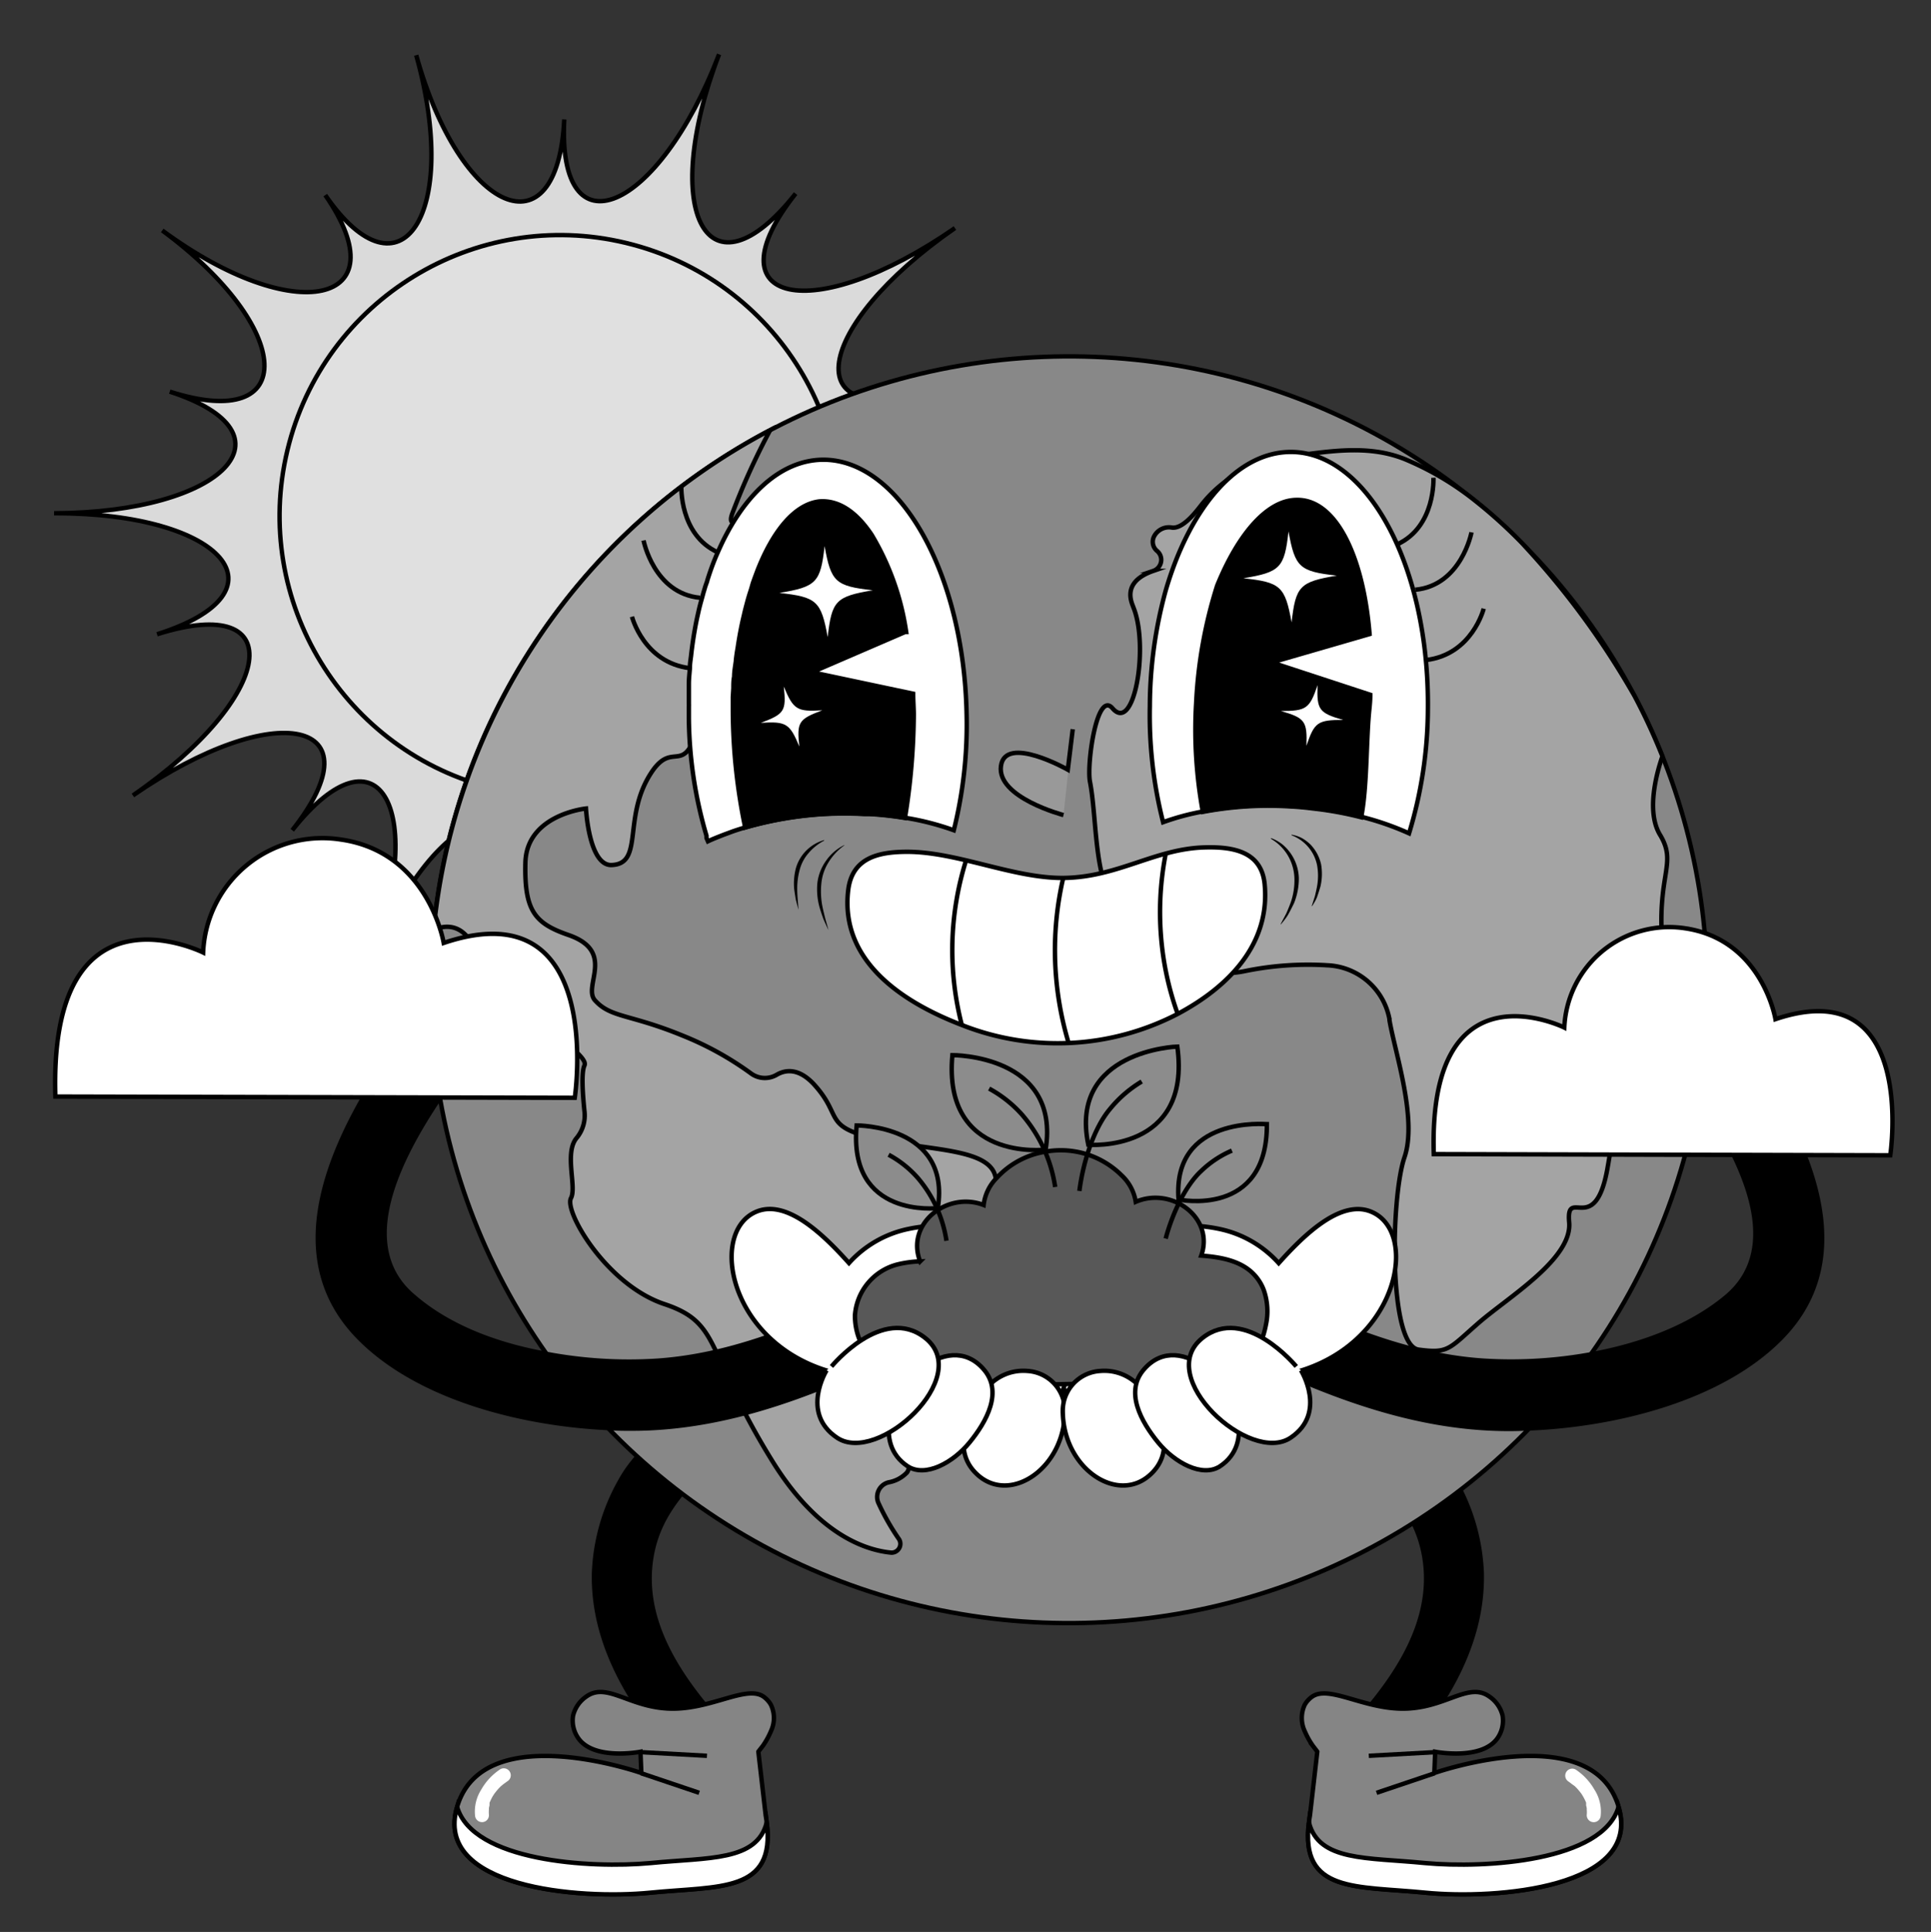<svg xmlns="http://www.w3.org/2000/svg" xmlns:xlink="http://www.w3.org/1999/xlink" viewBox="0 0 218.65 218.73"><rect x="0" y="0" width="218.65" height="218.73" fill="#333333" stroke="none"/><defs><style>.cls-1,.cls-7{fill:#fff;}.cls-1,.cls-10,.cls-12,.cls-13,.cls-2,.cls-3,.cls-4,.cls-5,.cls-6,.cls-8,.cls-9{stroke:#000;stroke-miterlimit:10;stroke-width:0.5px;}.cls-2{fill:#dadada;}.cls-3{fill:#e0e0e0;}.cls-5{fill:#858585;}.cls-6{fill:none;}.cls-8{fill:#888;}.cls-9{fill:#a4a4a4;}.cls-10{fill:#999;}.cls-11{clip-path:url(#clip-path);}.cls-12{fill:#585858;}.cls-13{fill:#8c8c8c;}</style><clipPath id="clip-path"><path class="cls-1" d="M120.39,99.4c6.22-.06,10.39-3.34,16.11-3.46,3.22-.08,6.36.51,6.7,4.19.63,6.72-4,11.55-9.84,14.66a29.5,29.5,0,0,1-24.45,1.26c-6.7-2.57-13.8-7.22-12.87-15.23.42-3.67,3.36-4.36,6.58-4.38C108.34,96.41,114.69,99.44,120.39,99.4Z"/></clipPath></defs><g id="_02" data-name="02"><path class="cls-2" d="M15.05,90.06C31.21,78.91,33,67,17.78,71.81,33,67,25.37,58.05,6.12,58.11c19.25-.06,27.81-9,13.1-13.77,14.71,4.72,14.15-7.19-.85-18.25,15,11.06,27.05,8.43,18.46-4,8.59,12.45,15.32,2.11,10.3-15.84,5,18,16,22.7,16.76,7.27-.8,15.43,10.65,10.62,17.53-7.37-6.88,18-1.22,28.28,8.67,15.77C80.2,34.41,92,37,108.13,25.82,92,37,90.19,48.89,105.4,44.07c-15.21,4.82-7.59,13.76,11.66,13.7-19.25.06-27.81,9-13.1,13.77-14.71-4.72-14.15,7.2.85,18.25-15-11.05-27.06-8.43-18.46,4C77.75,81.36,71,91.7,76,109.65c-5-18-16-22.69-16.76-7.27.8-15.42-10.64-10.61-17.52,7.37C48.64,91.77,43,81.47,33.09,94,43,81.47,31.21,78.91,15.05,90.06Z"/><circle class="cls-3" cx="63.44" cy="58.4" r="31.78" transform="translate(-8.17 106.43) rotate(-76.48)"/><path class="cls-4" d="M80.18,193.47c-3.77-4.51-7.14-10-6.56-16.14.61-6.35,4.72-9.32,8.51-13.77,2.64-3.1-2.63-6.58-5.24-3.52-2.25,2.64-4.9,4.44-6.63,7.58a22.92,22.92,0,0,0-3,10.55c-.13,7.42,3.58,13.94,8.19,19.48C78.05,200.78,82.78,196.59,80.18,193.47Z"/><path class="cls-5" d="M66.42,192.06a3.68,3.68,0,0,0-1.53,2.18,3.48,3.48,0,0,0,.55,2.5c1.76,2.63,7.08,1.59,7.08,1.59l.1,2.41s-17.39-6.12-20.73,3.42,13.56,10.93,21.71,10.13,14.63.11,13.1-8.75c0,0-.83-7.21-.83-7.22s.44-.57.51-.66a8.85,8.85,0,0,0,.91-1.65,3.48,3.48,0,0,0,0-3,2.92,2.92,0,0,0-.82-.91c-1.86-1.32-5.67,1.27-10.06,1.35C71.47,193.55,68.84,190.37,66.42,192.06Z"/><path class="cls-1" d="M73.6,214.29c-8,.79-24.55-.55-21.84-9.71,1.78,6.13,15,7,21.94,6.35,6.57-.65,12-.18,13.12-4.6C87.83,214.34,81.51,213.5,73.6,214.29Z"/><line class="cls-6" x1="72.59" y1="200.76" x2="79.17" y2="202.98"/><line class="cls-6" x1="72.41" y1="198.37" x2="80.05" y2="198.79"/><path class="cls-7" d="M54.49,202.62a4.63,4.63,0,0,0-.7,2.94.8.8,0,0,0,.83.74.78.78,0,0,0,.74-.83,3.84,3.84,0,0,1,0-.59v0l0-.16a2.82,2.82,0,0,1,.07-.31l0-.13,0-.09,0-.09.07-.15q.13-.3.3-.6c.06-.08.11-.17.17-.26-.1.15,0,0,0,0l.1-.13c.14-.18.28-.35.43-.51l.23-.23L57,202l.44-.32a.79.79,0,1,0-.85-1.33A6.75,6.75,0,0,0,54.49,202.62Z"/><path class="cls-4" d="M154.86,193.47c3.77-4.51,7.14-10,6.56-16.14-.61-6.35-4.73-9.32-8.51-13.77-2.64-3.1,2.63-6.58,5.24-3.52,2.25,2.64,4.89,4.44,6.63,7.58a22.91,22.91,0,0,1,3,10.55c.14,7.42-3.57,13.94-8.18,19.48C157,200.78,152.26,196.59,154.86,193.47Z"/><path class="cls-5" d="M168.61,192.06a3.64,3.64,0,0,1,1.53,2.18,3.49,3.49,0,0,1-.54,2.5c-1.77,2.63-7.09,1.59-7.09,1.59l-.1,2.41s17.4-6.12,20.74,3.42-13.56,10.93-21.72,10.13-14.62.11-13.1-8.75c0,0,.83-7.21.83-7.22s-.43-.57-.5-.66a8.9,8.9,0,0,1-.92-1.65,3.52,3.52,0,0,1,0-3,2.87,2.87,0,0,1,.83-.91c1.86-1.32,5.66,1.27,10.06,1.35C163.56,193.55,166.2,190.37,168.61,192.06Z"/><path class="cls-1" d="M161.43,214.29c8,.79,24.56-.55,21.84-9.71-1.77,6.13-15,7-21.94,6.35-6.56-.65-12-.18-13.12-4.6C147.21,214.34,153.53,213.5,161.43,214.29Z"/><line class="cls-6" x1="162.45" y1="200.76" x2="155.87" y2="202.98"/><line class="cls-6" x1="162.63" y1="198.37" x2="154.99" y2="198.79"/><path class="cls-7" d="M180.54,202.62a4.57,4.57,0,0,1,.71,2.94.79.79,0,0,1-1.58-.09,2.88,2.88,0,0,0,0-.59v0a.78.78,0,0,0,0-.16,2.82,2.82,0,0,0-.07-.31l0-.13a.49.49,0,0,0,0-.09l0-.09-.06-.15a5.71,5.71,0,0,0-.31-.6l-.16-.26c.09.15,0,0,0,0a1.13,1.13,0,0,1-.1-.13c-.14-.18-.28-.35-.43-.51l-.23-.23L178,202c-.14-.11-.28-.22-.43-.32a.79.79,0,0,1,.85-1.33A6.72,6.72,0,0,1,180.54,202.62Z"/><ellipse class="cls-8" cx="121.05" cy="112.05" rx="72.28" ry="71.71" transform="translate(-2.73 3.02) rotate(-1.41)"/><path class="cls-9" d="M188.26,107.23c.73,8.29-3.76,7.89-4.25,9.46s-.6,7.8-2,15.62-4.7,1.94-4.33,6.08-6.92,8.48-10.28,11.41-3.38,3.46-6.78,3-3.16-17.19-1.59-21.77c1.49-4.34-1.09-11.92-1.7-15.54,0,0,0-.07,0-.11a7.47,7.47,0,0,0-7-6.09,35.51,35.51,0,0,0-9.24.63c-6.82,1.47-10.38-3.64-13.87-6.41s-2.9-10.32-3.8-15c-.39-2,.78-10.39,2.55-8.32,2.47,2.89,4.07-6.76,2.46-11.18l-.23-.61c-.78-2.14.81-3.22,2.38-3.76a1.34,1.34,0,0,0,.91-1.27,1.32,1.32,0,0,0-.48-1,1.34,1.34,0,0,1-.36-1.58,1.89,1.89,0,0,1,2.09-1.05c1,.08,2.15-1.08,3.23-2.49a14.51,14.51,0,0,1,9.75-5.53c4.44-.55,9-1.47,13.32.25a33.18,33.18,0,0,1,8.12,4.82h0a54.63,54.63,0,0,1,5.24,4.76l.21.23a91.91,91.91,0,0,1,12.46,17,68.71,68.71,0,0,1,3.17,6.85c-.55,1.56-1.91,6.13-.29,8.86C190,97.84,187.53,98.94,188.26,107.23Z"/><path class="cls-9" d="M110.19,144.2c-.94,3.66,1.26,8.9-2.86,10.12s-3.62,11.07-4.63,12.39a3.77,3.77,0,0,1-2.09,1.12,1.7,1.7,0,0,0-1.12,2.39,26.57,26.57,0,0,0,2.33,4.08,1,1,0,0,1-.88,1.49c-2.89-.27-8.36-2-13.58-10.52-7.57-12.27-5.57-15.44-12.12-17.62s-11.39-10.5-10.59-12c.68-1.26-.8-5.16.66-6.83a4,4,0,0,0,.87-3c-.2-1.92-.37-4.43,0-5.19.59-1.27-6.09-4.51-4.28-7.47s-6.21-.66-8-5.35c-1.38-3.58-3.77-3-4.8-2.53A71.76,71.76,0,0,1,87.21,48.69a78.64,78.64,0,0,0-4.3,9.47c-1.7,4.71,12.48-9,14.55-3.33,2,5.49,2.33,10,1,11.77-1.88,2.51-6.85,3.28-6.85,3.28a2,2,0,0,1-.08,3.4,26.34,26.34,0,0,1-5.31,2.45c-1.8.3-3,2.67-3,2.67a6.66,6.66,0,0,0-4.32,4.45c-1.58,4.78-2.71,1.16-5,4.4-3.56,5.14-.86,10.6-4.7,10.69-2.53,0-2.85-6.4-2.85-6.4s-6.73.68-6.86,6.13,1.06,6.87,4.88,8.19c5.43,1.88,1.57,5.79,3,7.4,1.81,2,3.92,1.52,9.95,4a35.53,35.53,0,0,1,7.74,4.29,2.65,2.65,0,0,0,2.91.12c1-.57,2.52-.77,4.28,1.19,3.2,3.56.89,4.65,6.9,6.06s13.26,1,13.61,4.6S111.14,140.54,110.19,144.2Z"/><path class="cls-10" d="M121.47,82.56l-.56,4.58s-7.08-4-7.57-.42,7.08,5.56,7.08,5.56"/><path class="cls-1" d="M161.68,80.43a48.85,48.85,0,0,1-2.13,13.92,32.31,32.31,0,0,0-5.38-1.87,39,39,0,0,0-5.51-1c-.79-.1-1.6-.18-2.42-.22a39.73,39.73,0,0,0-10,.61,27.82,27.82,0,0,0-4.54,1.22,49.17,49.17,0,0,1-1.5-13.15A49.8,49.8,0,0,1,132,66.84s0,0,0,0c2.74-9.4,8.14-15.76,14.29-15.67C155,51.3,161.89,64.4,161.68,80.43Z"/><path class="cls-6" d="M162.31,54.09s.28,5.54-4.1,7.54"/><path class="cls-6" d="M166.62,60.27s-1.14,6-6.36,6.5"/><path class="cls-6" d="M168,68.91s-1.3,5.2-6.53,5.82"/><path class="cls-4" d="M155.08,71.79,144,75l11.16,3.66c0,.74-.09,1.46-.16,2.21-.3,3.53-.22,8.32-.87,11.66a39,39,0,0,0-5.51-1c-.79-.1-1.6-.18-2.42-.22a39.73,39.73,0,0,0-10,.61,51.55,51.55,0,0,1-.76-12.3,52.25,52.25,0,0,1,2.38-13.31,0,0,0,0,1,0,0c2.39-5.88,5.69-9.7,9-9.71C151.2,56.5,154.35,62.83,155.08,71.79Z"/><path class="cls-7" d="M151.37,65.17c-4.19.7-4.66,1.18-5.12,5.3-.74-4.08-1.24-4.55-5.46-5,4.18-.69,4.65-1.18,5.11-5.3C146.64,64.24,147.14,64.7,151.37,65.17Z"/><path class="cls-7" d="M152.08,81.51c-2.87,0-3.25.25-4.15,2.93.1-2.79-.16-3.15-2.89-3.94,2.87,0,3.25-.26,4.15-2.93C149.09,80.36,149.35,80.72,152.08,81.51Z"/><path class="cls-1" d="M109.45,80.86A49.4,49.4,0,0,1,108,94a30.23,30.23,0,0,0-5.48-1.41,36.79,36.79,0,0,0-4.06-.45l-.6,0a43.77,43.77,0,0,0-4.43,0,40.94,40.94,0,0,0-9,1.53c-.51.14-1,.3-1.49.47h0l-1,.37c-.61.24-1.21.47-1.78.74L80,94.88a.7.7,0,0,1,0-.12.28.28,0,0,1,0-.13,48.6,48.6,0,0,1-2-13.28c0-.47,0-.95,0-1.4a2.11,2.11,0,0,0,0-.25c0-.32,0-.64,0-1s0-.86,0-1.28c0-.62.08-1.22.12-1.82a.64.64,0,0,0,0-.07c0-.43.08-.86.13-1.28.14-1.3.34-2.56.57-3.75.09-.45.19-.89.29-1.34s.21-.86.33-1.28.17-.64.28-1,.11-.39.18-.59.1-.29.16-.44a3.18,3.18,0,0,1,.09-.33c.34-1.07.72-2.09,1.13-3h0c2.76-6.33,7-10.39,11.83-10.47C101.83,51.94,109.14,64.83,109.45,80.86Z"/><path class="cls-6" d="M77.15,55s-.26,5.54,4.14,7.54"/><path class="cls-6" d="M72.87,61.19s1.17,6,6.4,6.49"/><path class="cls-6" d="M71.56,69.82s1.33,5.2,6.56,5.83"/><path class="cls-4" d="M91.93,76.11l11.47,2.43c0,.75.06,1.51.07,2.28a74.8,74.8,0,0,1-1,11.79,36.79,36.79,0,0,0-4.06-.45l-.6,0a43.77,43.77,0,0,0-4.43,0,40.94,40.94,0,0,0-9,1.53,65.71,65.71,0,0,1-1.4-13.12c0-.47,0-.95,0-1.41,0-.09,0-.17,0-.25l.06-1c0-.44,0-.87.09-1.3,0-.62.13-1.23.2-1.83a.2.2,0,0,1,0-.07c.05-.43.11-.88.19-1.3.19-1.31.43-2.58.72-3.77.1-.46.22-.91.34-1.36s.24-.87.38-1.29.19-.64.3-1l.21-.59.29-.78c1.77-4.53,4.22-7.51,7-7.85C95,56.59,97,58,98.7,60.55a29.79,29.79,0,0,1,3.91,11l-.11,0Z"/><path class="cls-7" d="M98.83,66.83c-4.19.7-4.65,1.18-5.11,5.3-.74-4.08-1.24-4.54-5.47-5,4.19-.69,4.66-1.18,5.12-5.3C94.1,65.9,94.6,66.36,98.83,66.83Z"/><path class="cls-7" d="M93.11,80.42c-2.67,1-2.91,1.32-2.6,4.1-1.09-2.62-1.49-2.86-4.36-2.68,2.67-1,2.9-1.33,2.6-4.11C89.84,80.35,90.24,80.6,93.11,80.42Z"/><path d="M143.93,94.89a4.63,4.63,0,0,1,1.25.69,5.13,5.13,0,0,1,1.89,3.84,7.5,7.5,0,0,1-.54,2.83c-.21.43-.42.85-.65,1.26s-.53.77-.83,1.13l-.05,0,.64-1.21c.19-.42.36-.85.52-1.28a7.66,7.66,0,0,0,.41-2.68,5.4,5.4,0,0,0-.74-2.6,5.3,5.3,0,0,0-1.92-1.9Z"/><path d="M146.23,94.5a3.82,3.82,0,0,1,1.17.38,4.57,4.57,0,0,1,1,.75,4.7,4.7,0,0,1,1.19,2.23,6.31,6.31,0,0,1-.07,2.49c-.11.39-.24.78-.37,1.16s-.36.73-.57,1.07l-.05,0,.36-1.12c.09-.38.18-.76.25-1.15a6.75,6.75,0,0,0,0-2.33,4.6,4.6,0,0,0-2.89-3.41Z"/><path d="M95.58,95.73a6.58,6.58,0,0,0-1.79,1.94,5.46,5.46,0,0,0-.79,2.4,8.75,8.75,0,0,0,.13,2.59c.09.43.2.87.31,1.31s.26.87.36,1.33l0,0-.57-1.26c-.15-.43-.3-.87-.43-1.31a7.66,7.66,0,0,1-.25-2.74,5.41,5.41,0,0,1,1-2.56,5.35,5.35,0,0,1,2.09-1.77Z"/><path d="M93.31,95.18a5.89,5.89,0,0,0-1.76,1.41,4.65,4.65,0,0,0-1,1.89,7.93,7.93,0,0,0-.28,2.19c0,.76.1,1.52.14,2.33l0,0-.3-1.15q-.1-.59-.18-1.17a6.89,6.89,0,0,1,.18-2.35,4.64,4.64,0,0,1,3.22-3.22Z"/><path class="cls-7" d="M120.39,99.4c6.22-.06,10.39-3.34,16.11-3.46,3.22-.08,6.36.51,6.7,4.19.63,6.72-4,11.55-9.84,14.66a29.5,29.5,0,0,1-24.45,1.26c-6.7-2.57-13.8-7.22-12.87-15.23.42-3.67,3.36-4.36,6.58-4.38C108.34,96.41,114.69,99.44,120.39,99.4Z"/><g class="cls-11"><path class="cls-6" d="M109.39,97.41a33.85,33.85,0,0,0-.48,18.64"/><path class="cls-6" d="M120.39,99.4a36.09,36.09,0,0,0-.93,8.81,36.52,36.52,0,0,0,1.54,9.87"/><path class="cls-6" d="M132,96.64a34.37,34.37,0,0,0-.52,9.57,33.79,33.79,0,0,0,1.87,8.58"/></g><path class="cls-6" d="M120.39,99.4c6.22-.06,10.39-3.34,16.11-3.46,3.22-.08,6.36.51,6.7,4.19.63,6.72-4,11.55-9.84,14.66a29.5,29.5,0,0,1-24.45,1.26c-6.7-2.57-13.8-7.22-12.87-15.23.42-3.67,3.36-4.36,6.58-4.38C108.34,96.41,114.69,99.44,120.39,99.4Z"/><path d="M107.89,150.43C96.5,156.23,84.58,162,71.51,162c-.77,0-1.56,0-2.36-.06-9.78-.4-21.73-3.32-28.61-10.24-11.24-11.32-.36-27.94,8.23-39,0,.37,0,.73,0,1.1a71.48,71.48,0,0,0,1.09,10.84c-5.14,7.68-9.14,16.78-2.82,22C50.94,150,56.25,152,61.71,153a50.08,50.08,0,0,0,12.69.81c10.5-.72,20.19-5.71,29.4-10.39C108.44,141.09,112.53,148.07,107.89,150.43Z"/><path d="M134.42,150.43c11.4,5.8,23.31,11.59,36.38,11.6q1.17,0,2.37-.06c9.77-.4,21.73-3.32,28.6-10.24,11.24-11.32.36-27.94-8.23-39,0,.37,0,.73,0,1.1a71.48,71.48,0,0,1-1.09,10.84c5.15,7.68,9.14,16.78,2.83,22-3.9,3.24-9.2,5.27-14.66,6.32a50.13,50.13,0,0,1-12.69.81c-10.51-.72-20.2-5.71-29.41-10.39C133.87,141.09,129.78,148.07,134.42,150.43Z"/><path class="cls-1" d="M125.84,140.8a18.42,18.42,0,0,1,12.32-1.64,12.46,12.46,0,0,1,6.63,3.85c2.78-3.1,6.94-7.21,10.4-5.85,6.12,2.39,2.74,17.63-12.31,18.86L124.6,165.4S111.94,147.57,125.84,140.8Z"/><path class="cls-1" d="M115.08,140.8a18.42,18.42,0,0,0-12.32-1.64A12.46,12.46,0,0,0,96.13,143c-2.78-3.1-6.94-7.21-10.4-5.85C79.61,139.55,83,154.79,98,156l18.28,9.38S129,147.57,115.08,140.8Z"/><path class="cls-12" d="M143.11,146.09a5.18,5.18,0,0,0-1.09-1.77c-1.48-1.59-3.81-2-6-2.16,1.51-4.28-3.32-7.85-7.42-6.09a5.19,5.19,0,0,0-1.6-3,9.77,9.77,0,0,0-8.89-2.63,9.56,9.56,0,0,0-5.23,2.9,5.19,5.19,0,0,0-1.5,3.09c-4.15-1.6-8.85,2.15-7.19,6.38a12.45,12.45,0,0,0-2.58.35,6.42,6.42,0,0,0-4.8,5.71,7.18,7.18,0,0,0,.49,2.74,12.38,12.38,0,0,0,1.33,2.75c2,3,15.75,2.49,21.38,2.36,10.51-.23,19.87.16,22-3.19a11,11,0,0,0,1.33-3.52A7.25,7.25,0,0,0,143.11,146.09Z"/><path class="cls-13" d="M133.45,135.81s10.06,2.12,10-8.53C143.42,127.28,132.72,126.29,133.45,135.81Z"/><path class="cls-6" d="M139.49,130.27a11.62,11.62,0,0,0-3.5,2.33c-1.74,1.62-3.23,4.75-4,7.63"/><path class="cls-13" d="M106.19,136.78S96,138,97,127.42C97,127.42,107.69,127.36,106.19,136.78Z"/><path class="cls-6" d="M100.62,130.74a11.92,11.92,0,0,1,3.3,2.62,14.22,14.22,0,0,1,3.25,7.12"/><path class="cls-13" d="M123.23,129.61s11.73.95,10.08-11.12C133.31,118.49,121,118.92,123.23,129.61Z"/><path class="cls-6" d="M129.28,122.45a13.69,13.69,0,0,0-3.63,3.15c-1.74,2.08-3,5.86-3.43,9.24"/><path class="cls-13" d="M118.4,130.16s-11.67,1.43-10.56-10.7C107.84,119.46,120.12,119.39,118.4,130.16Z"/><path class="cls-6" d="M112,123.25a13.83,13.83,0,0,1,3.77,3,16.23,16.23,0,0,1,3.71,8.14"/><path class="cls-1" d="M111.26,157.82c-.51.87-4.33,6-.4,9.3,3.74,3.12,9.73-1,9.72-7.43a4.51,4.51,0,0,0-4.23-4.47A5.37,5.37,0,0,0,111.26,157.82Z"/><path class="cls-1" d="M104.36,154.94c2.18-1.73,4.9-2.26,6.94,0,2.38,2.59.36,6.08-1.51,8.37s-5,4-7,2.71C98.82,163.41,100.92,157.68,104.36,154.94Z"/><path class="cls-1" d="M94.15,154.71s5.8-7.05,10.62-3.22c5.52,4.39-5.39,14.41-10,11.28-4.17-2.8-1.17-7.63-1.17-7.63"/><path class="cls-1" d="M129.66,157.82c.51.87,4.34,6,.4,9.3-3.74,3.12-9.73-1-9.72-7.43a4.51,4.51,0,0,1,4.23-4.47A5.37,5.37,0,0,1,129.66,157.82Z"/><path class="cls-1" d="M136.56,154.94c-2.18-1.73-4.9-2.26-6.94,0-2.38,2.59-.36,6.08,1.51,8.37s5,4,7,2.71C142.1,163.41,140,157.68,136.56,154.94Z"/><path class="cls-1" d="M146.78,154.71s-5.81-7.05-10.63-3.22c-5.52,4.39,5.39,14.41,10,11.28,4.16-2.8,1.16-7.63,1.16-7.63"/><path class="cls-1" d="M162.35,130.67l51.69.13s3.14-20.85-13-15.41c0,0-1.49-9-10.24-10.29a11.89,11.89,0,0,0-13.67,11.24S161.68,108.71,162.35,130.67Z"/><path class="cls-1" d="M6.27,124.15l58.81.14s3.57-23.73-14.84-17.53c0,0-1.7-10.3-11.66-11.71A13.52,13.52,0,0,0,23,107.84S5.51,99.16,6.27,124.15Z"/></g></svg>